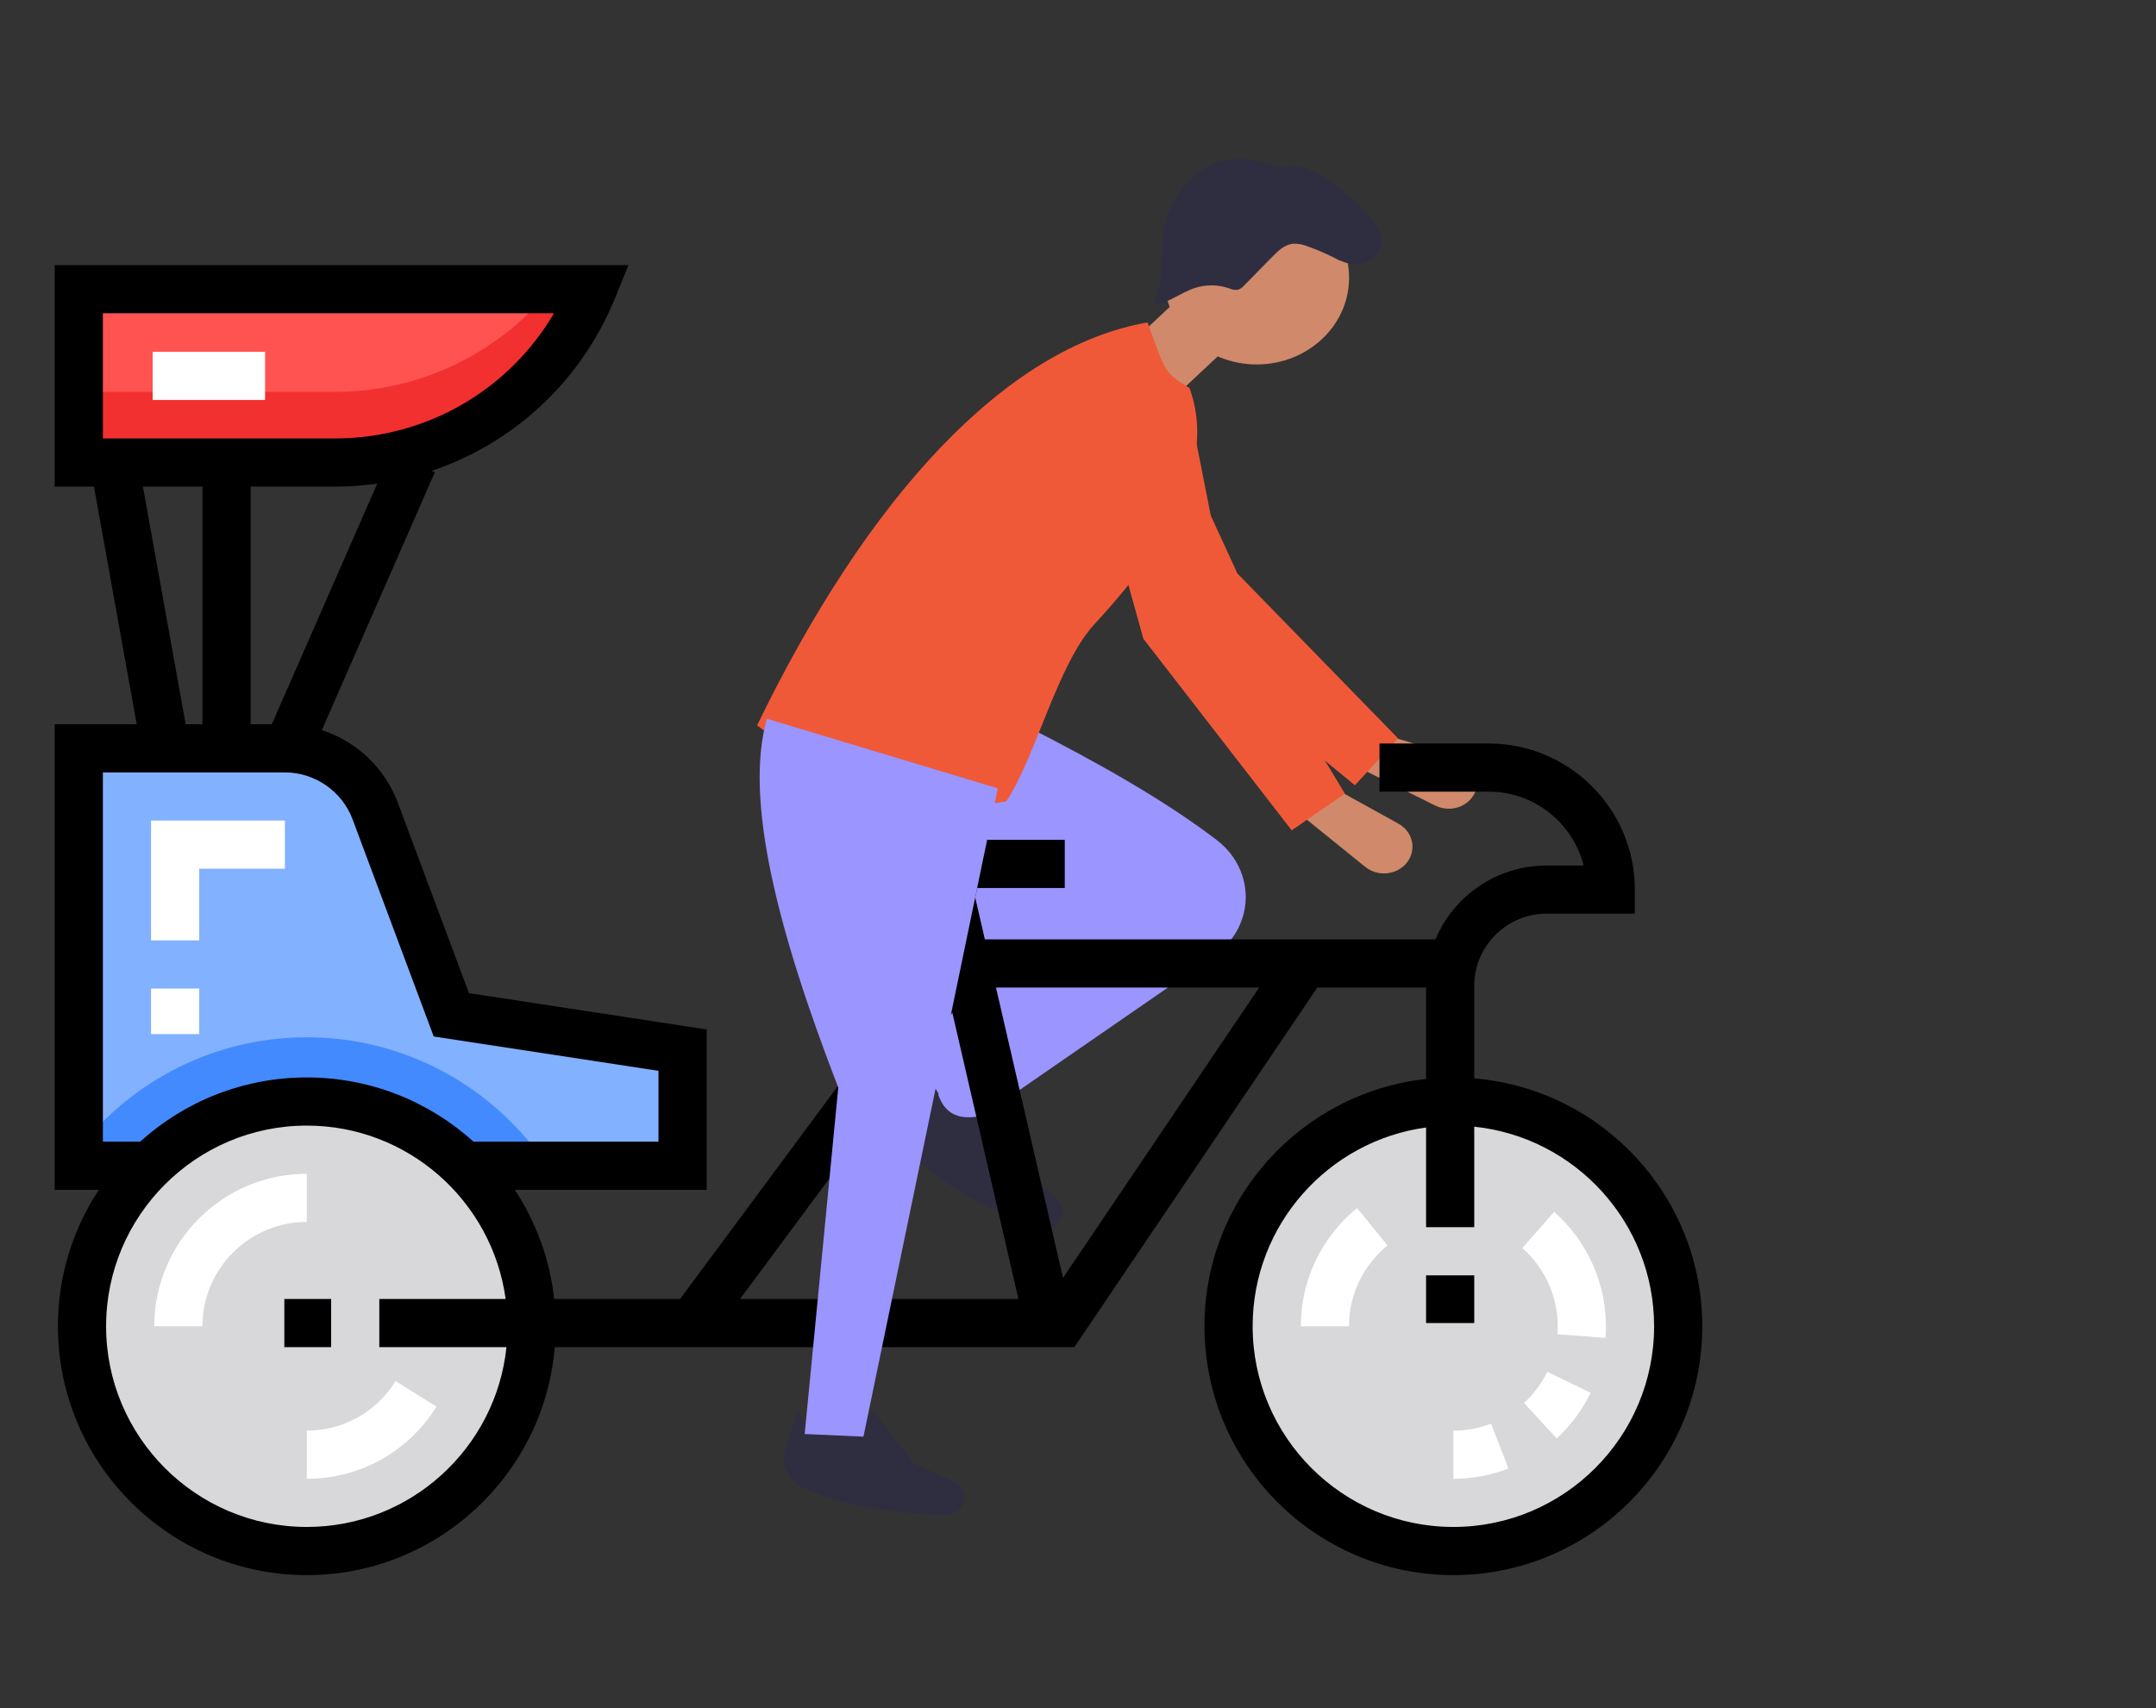 <svg width="670" height="531" viewBox="0 0 670 531" fill="none" xmlns="http://www.w3.org/2000/svg">
<rect x="0" y="0" width="670" height="531" fill="#333333" stroke="none"/>
<g clip-path="url(#clip0)">
<path d="M455.251 249.918C456.613 249.035 457.685 247.811 458.344 246.386C459.003 244.961 459.222 243.391 458.978 241.854C458.734 240.318 458.036 238.876 456.963 237.693C455.89 236.51 454.484 235.633 452.906 235.161L432.57 229.077L421.396 238.16L446.064 250.423C447.498 251.136 449.113 251.466 450.733 251.377C452.353 251.288 453.916 250.783 455.251 249.918V249.918Z" fill="#D0896A"/>
<path d="M421.053 244.091L434.46 229.51L384.538 178.261L361.553 128.275C360.039 124.981 357.343 122.289 353.933 120.666C350.523 119.042 346.615 118.589 342.886 119.387V119.387C340.448 119.908 338.169 120.946 336.225 122.422C334.281 123.898 332.724 125.772 331.673 127.901C330.621 130.029 330.104 132.355 330.16 134.701C330.216 137.046 330.844 139.348 331.997 141.43L361.996 195.632L421.053 244.091Z" fill="#F05938"/>
<path d="M433.37 270.906C434.908 270.329 436.242 269.359 437.222 268.107C438.202 266.855 438.789 265.37 438.915 263.821C439.041 262.272 438.701 260.721 437.935 259.344C437.169 257.967 436.007 256.818 434.581 256.029L416.194 245.858L403.147 252.385L424.293 269.484C425.522 270.478 427.019 271.136 428.62 271.387C430.22 271.638 431.863 271.471 433.37 270.906V270.906Z" fill="#D0896A"/>
<path d="M289.205 342.945L301.382 349.472L376.573 297.558C379.33 295.791 381.668 293.508 383.44 290.853C385.212 288.197 386.379 285.227 386.869 282.128V282.128C387.48 278.21 386.993 274.211 385.456 270.523C383.918 266.836 381.383 263.587 378.1 261.098C361.495 248.447 340.973 236.973 319.213 225.87L287.03 240.555C300.293 266.064 315.016 287.096 336.608 287.059L289.205 342.945Z" fill="#9B95FF"/>
<path d="M283.897 359.564C294 369.165 307.304 376.034 322.164 381.576C323.284 381.992 324.514 382.072 325.685 381.805C326.855 381.539 327.909 380.938 328.701 380.086C329.662 379.052 330.174 377.717 330.134 376.346C330.093 374.974 329.505 373.667 328.484 372.685L318.852 363.409L313.032 343.966C300.534 349.761 292.34 348.464 290.724 336.324L282.847 346.401C281.324 348.353 280.593 350.751 280.786 353.164C280.978 355.576 282.081 357.846 283.897 359.564V359.564Z" fill="#2F2E41"/>
<path d="M390.535 113.282C406.388 113.282 419.238 101.228 419.238 86.358C419.238 71.489 406.388 59.435 390.535 59.435C374.683 59.435 361.832 71.489 361.832 86.358C361.832 101.228 374.683 113.282 390.535 113.282Z" fill="#D0896A"/>
<path d="M337.913 119.401L356.179 131.638L384.012 105.531L370.095 89.214L337.913 119.401Z" fill="#D0896A"/>
<path d="M235.278 225.462C257.804 242.68 282.403 253.998 312.689 249.122C321.841 235.397 328.599 206.486 340.088 194.051C365.177 166.897 377.62 142.693 369.66 120.624C361.923 115.879 362.263 115.887 356.614 100.228C312.362 107.907 269.521 154.764 235.278 225.462Z" fill="#F05938"/>
<path d="M249.772 462.534C262.774 468.301 277.783 470.472 293.767 470.895C294.972 470.926 296.157 470.605 297.159 469.978C298.161 469.351 298.931 468.447 299.363 467.393V467.393C299.888 466.112 299.88 464.693 299.341 463.418C298.801 462.143 297.77 461.105 296.452 460.51L284.012 454.897L271.434 438.507C261.814 447.971 253.643 449.39 247.685 438.507L243.971 450.507C243.255 452.831 243.446 455.319 244.509 457.523C245.572 459.727 247.438 461.503 249.772 462.534Z" fill="#2F2E41"/>
<path d="M401.408 258.096L417.934 246.674L381.403 186.301L370.835 132.774C370.139 129.247 368.148 126.06 365.208 123.766C362.268 121.472 358.565 120.216 354.741 120.216V120.216C352.24 120.216 349.772 120.754 347.527 121.788C345.282 122.822 343.32 124.324 341.79 126.18C340.261 128.036 339.205 130.196 338.704 132.495C338.203 134.793 338.271 137.168 338.901 139.439L355.309 198.539L401.408 258.096Z" fill="#F05938"/>
<path d="M413.254 78.55C414.378 79.813 415.819 80.795 417.448 81.405C419.077 82.016 420.842 82.236 422.585 82.047C426.04 81.542 429.115 78.777 429.336 75.504C429.527 72.677 427.756 70.085 425.897 67.853C421.796 62.93 416.925 58.618 411.45 55.06C408.839 53.365 405.959 51.804 402.79 51.621C401.221 51.531 399.65 51.785 398.08 51.721C395.194 51.605 392.489 50.434 389.674 49.827C386.783 49.223 383.787 49.208 380.89 49.784C377.992 50.36 375.26 51.513 372.879 53.165C371.291 54.303 369.855 55.616 368.601 57.076C365.134 61.053 362.809 65.796 361.847 70.854C360.333 78.871 362.222 87.664 358.115 94.837C362.935 94.415 366.798 90.968 371.377 89.495C374.774 88.413 378.462 88.444 381.838 89.582C382.708 90.001 383.688 90.172 384.661 90.077C385.464 89.812 386.166 89.33 386.679 88.693L395.434 79.758C397.216 77.939 399.24 76.002 401.859 75.75C403.423 75.699 404.978 75.989 406.403 76.595C409.913 77.84 413.309 79.354 416.555 81.12" fill="#2F2E41"/>
<path d="M290.5 338L305 270L337 287L292 340.5L290.5 338Z" fill="#9B95FF"/>
<path d="M116.589 252.069L140.259 315.442L212.119 326.421V362.351H24.485V232.604H88.541C101.036 232.604 112.218 240.364 116.589 252.069Z" fill="#82B1FF"/>
<path d="M95.347 322.429C126.424 322.429 153.864 338.295 169.997 362.351H24.485V357.117C40.937 336.021 66.583 322.429 95.347 322.429Z" fill="#448AFF"/>
<path d="M95.347 482.117C56.762 482.117 25.483 450.838 25.483 412.253C25.483 373.668 56.762 342.389 95.347 342.389C133.932 342.389 165.211 373.668 165.211 412.253C165.211 450.838 133.932 482.117 95.347 482.117Z" fill="#D8D7DA"/>
<path d="M451.651 482.117C413.066 482.117 381.787 450.838 381.787 412.253C381.787 373.668 413.066 342.389 451.651 342.389C490.236 342.389 521.515 373.668 521.515 412.253C521.515 450.838 490.236 482.117 451.651 482.117Z" fill="#D8D7DA"/>
<path d="M24.485 143.778H104.021C139.21 143.778 170.897 122.473 184.173 89.883H24.485V143.778Z" fill="#FF5352"/>
<path d="M171.164 89.883H184.174C170.897 122.471 139.211 143.778 104.022 143.778H24.486V121.821H104.022C130.506 121.821 155.003 109.748 171.164 89.883Z" fill="#F23030"/>
<path d="M17 151.263V82.398H195.306L191.106 92.708C180.561 118.591 159.585 137.798 134.146 146.347L135.139 146.782L100.012 226.943C110.691 230.414 119.549 238.603 123.598 249.447L145.735 308.706L219.605 319.992V369.836H159.981C166.537 379.793 170.859 391.34 172.221 403.77H211.343L291.52 295.58L287.006 276.019H261.024V261.048H330.888V276.019H302.372L306.057 291.988H446.081C451.751 278.516 465.085 269.033 480.595 269.033H492.139C488.796 255.855 476.833 246.078 462.63 246.078H428.696V231.107H462.63C487.67 231.107 508.041 251.478 508.041 276.518V284.003H480.595C468.212 284.003 458.139 294.077 458.139 306.459V335.196C497.762 338.505 529 371.79 529 412.253C529 454.903 494.302 489.602 451.651 489.602C409 489.602 374.302 454.903 374.302 412.253C374.302 372.471 404.495 339.619 443.168 335.379V306.958H409.368L333.866 418.74H172.403C169.094 458.364 135.81 489.602 95.347 489.602C52.696 489.602 17.998 454.903 17.998 412.253C17.998 396.599 22.687 382.025 30.713 369.836H17V225.119H42.481L29.204 151.263H17ZM172.154 97.368H31.971V136.292H104.02C132.435 136.292 158.097 121.334 172.154 97.368ZM104.02 151.263H77.881V225.119H84.466L117.238 150.332C112.905 150.939 108.493 151.263 104.02 151.263ZM229.977 403.77H316.487L295.945 314.754L229.977 403.77ZM389.273 412.253C389.273 446.649 417.256 474.631 451.651 474.631C486.046 474.631 514.029 446.649 514.029 412.253C514.029 380.048 489.496 353.468 458.138 350.212V381.456H443.167V350.467C412.773 354.621 389.273 380.736 389.273 412.253ZM391.301 306.959H309.51L330.338 397.216L391.301 306.959ZM95.347 474.632C127.552 474.632 154.132 450.099 157.388 418.741H117.872V403.77H157.133C152.979 373.375 126.863 349.875 95.347 349.875C60.952 349.875 32.969 377.857 32.969 412.253C32.969 446.649 60.952 474.632 95.347 474.632ZM31.971 354.866H43.547C57.269 342.468 75.44 334.905 95.347 334.905C115.254 334.905 133.425 342.468 147.147 354.866H204.634V332.85L134.785 322.179L109.573 254.685C106.313 245.956 97.862 240.091 88.541 240.091H31.97V354.866H31.971ZM57.693 225.119H62.911V151.263H44.416L57.693 225.119Z" fill="black"/>
<path d="M443.167 396.424H458.138V411.251H443.167V396.424Z" fill="black"/>
<path d="M88.362 403.77H102.902V418.741H88.362V403.77Z" fill="black"/>
<path d="M46.942 321.431H61.913V307.278H46.942V321.431ZM46.942 292.307H61.913V270.032H88.542V255.06H46.942V292.307Z" fill="white"/>
<path d="M47.44 109.345H82.372V124.316H47.44V109.345Z" fill="white"/>
<path d="M95.347 459.661C111.842 459.661 126.904 451.27 135.639 437.216L122.924 429.313C116.94 438.941 106.631 444.69 95.348 444.69V459.661H95.347Z" fill="white"/>
<path d="M47.94 412.253H62.91C62.91 394.367 77.462 379.816 95.347 379.816V364.845C69.207 364.846 47.94 386.113 47.94 412.253Z" fill="white"/>
<path d="M404.244 412.253H419.215C419.215 402.483 423.577 393.319 431.183 387.112L421.717 375.514C410.612 384.576 404.244 397.968 404.244 412.253Z" fill="white"/>
<path d="M451.659 459.661C457.553 459.661 463.312 458.585 468.776 456.462L463.355 442.507C459.626 443.955 455.691 444.691 451.659 444.691C451.657 444.691 451.655 444.691 451.653 444.691L451.65 459.662C451.652 459.661 451.656 459.661 451.659 459.661ZM483.76 447.107C488.151 443.058 491.698 438.292 494.302 432.942L480.841 426.391C479.056 430.057 476.624 433.323 473.612 436.101L483.76 447.107ZM498.922 415.865C499.013 414.668 499.059 413.453 499.059 412.253C499.059 398.67 493.198 385.709 482.981 376.697L473.078 387.925C480.074 394.096 484.087 402.963 484.087 412.252C484.087 413.077 484.055 413.913 483.993 414.737L498.922 415.865Z" fill="white"/>
<path d="M250.064 445.743L268.33 446.559L310.08 245.042L238.322 223.422C231.158 248.547 241.795 289.672 260.502 338.05L250.064 445.743Z" fill="#9B95FF"/>
</g>
<defs>
<clipPath id="clip0">
<rect width="670" height="531" fill="white"/>
</clipPath>
</defs>
</svg>
